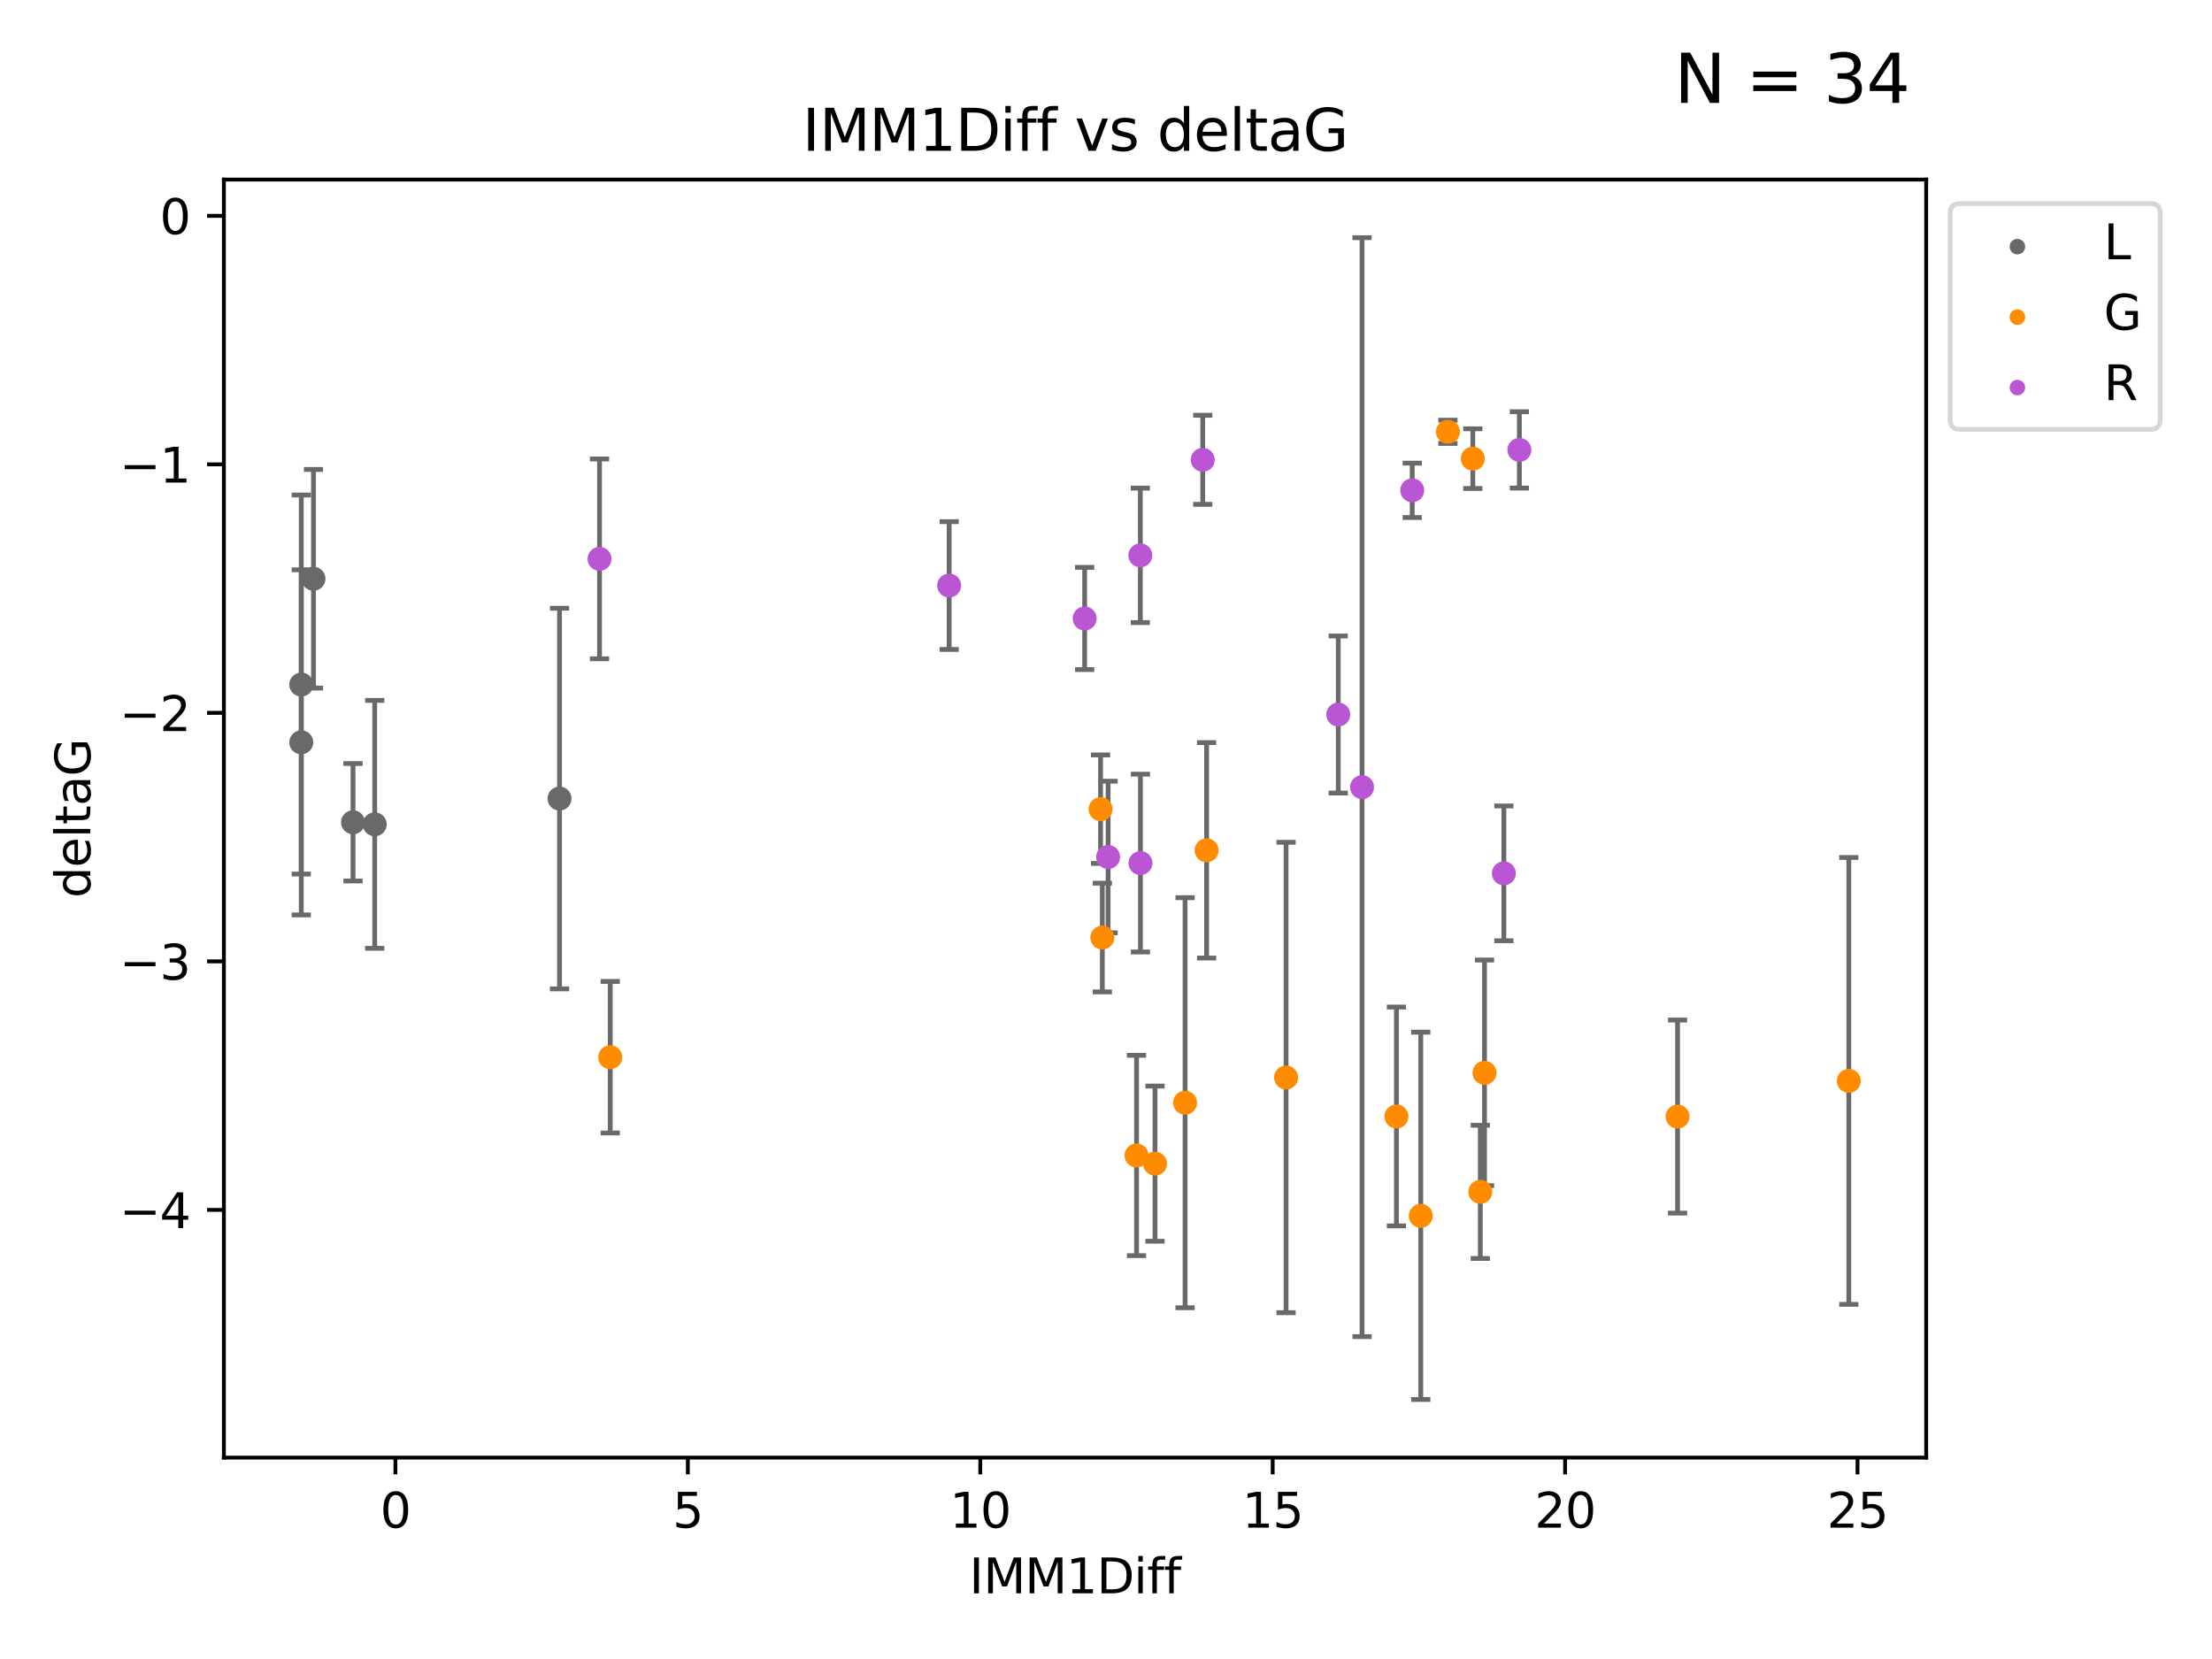 <?xml version="1.0" encoding="utf-8" standalone="no"?>
<!DOCTYPE svg PUBLIC "-//W3C//DTD SVG 1.1//EN"
  "http://www.w3.org/Graphics/SVG/1.1/DTD/svg11.dtd">
<svg xmlns:xlink="http://www.w3.org/1999/xlink" width="460.8pt" height="345.6pt" viewBox="0 0 460.8 345.6" xmlns="http://www.w3.org/2000/svg" version="1.1">
 <defs>
  <style type="text/css">*{stroke-linejoin: round; stroke-linecap: butt}</style>
 </defs>
 <g id="figure_1">
  <g id="patch_1">
   <path d="M 0 345.6 
L 460.8 345.6 
L 460.8 0 
L 0 0 
z
" style="fill: #ffffff"/>
  </g>
  <g id="axes_1">
   <g id="patch_2">
    <path d="M 46.64 303.64 
L 401.26 303.64 
L 401.26 37.411 
L 46.64 37.411 
z
" style="fill: #ffffff"/>
   </g>
   <g id="PathCollection_1">
    <defs>
     <path id="m3d40f45c35" d="M 0 1.118 
C 0.297 1.118 0.581 1 0.791 0.791 
C 1 0.581 1.118 0.297 1.118 0 
C 1.118 -0.297 1 -0.581 0.791 -0.791 
C 0.581 -1 0.297 -1.118 0 -1.118 
C -0.297 -1.118 -0.581 -1 -0.791 -0.791 
C -1 -0.581 -1.118 -0.297 -1.118 0 
C -1.118 0.297 -1 0.581 -0.791 0.791 
C -0.581 1 -0.297 1.118 0 1.118 
z
" style="stroke: #696969"/>
    </defs>
    <g clip-path="url(#pcd23523cd2)">
     <use xlink:href="#m3d40f45c35" x="73.541" y="171.295" style="fill: #696969; stroke: #696969"/>
     <use xlink:href="#m3d40f45c35" x="116.56" y="166.355" style="fill: #696969; stroke: #696969"/>
     <use xlink:href="#m3d40f45c35" x="62.759" y="154.643" style="fill: #696969; stroke: #696969"/>
     <use xlink:href="#m3d40f45c35" x="65.305" y="120.568" style="fill: #696969; stroke: #696969"/>
     <use xlink:href="#m3d40f45c35" x="78.061" y="171.721" style="fill: #696969; stroke: #696969"/>
     <use xlink:href="#m3d40f45c35" x="62.759" y="142.601" style="fill: #696969; stroke: #696969"/>
    </g>
   </g>
   <g id="PathCollection_2">
    <defs>
     <path id="m6d70210021" d="M 0 1.118 
C 0.297 1.118 0.581 1 0.791 0.791 
C 1 0.581 1.118 0.297 1.118 0 
C 1.118 -0.297 1 -0.581 0.791 -0.791 
C 0.581 -1 0.297 -1.118 0 -1.118 
C -0.297 -1.118 -0.581 -1 -0.791 -0.791 
C -1 -0.581 -1.118 -0.297 -1.118 0 
C -1.118 0.297 -1 0.581 -0.791 0.791 
C -0.581 1 -0.297 1.118 0 1.118 
z
" style="stroke: #ff8c00"/>
    </defs>
    <g clip-path="url(#pcd23523cd2)">
     <use xlink:href="#m6d70210021" x="240.611" y="242.408" style="fill: #ff8c00; stroke: #ff8c00"/>
     <use xlink:href="#m6d70210021" x="295.971" y="253.277" style="fill: #ff8c00; stroke: #ff8c00"/>
     <use xlink:href="#m6d70210021" x="246.873" y="229.715" style="fill: #ff8c00; stroke: #ff8c00"/>
     <use xlink:href="#m6d70210021" x="290.903" y="232.582" style="fill: #ff8c00; stroke: #ff8c00"/>
     <use xlink:href="#m6d70210021" x="308.374" y="248.286" style="fill: #ff8c00; stroke: #ff8c00"/>
     <use xlink:href="#m6d70210021" x="229.634" y="195.305" style="fill: #ff8c00; stroke: #ff8c00"/>
     <use xlink:href="#m6d70210021" x="349.468" y="232.601" style="fill: #ff8c00; stroke: #ff8c00"/>
     <use xlink:href="#m6d70210021" x="251.356" y="177.138" style="fill: #ff8c00; stroke: #ff8c00"/>
     <use xlink:href="#m6d70210021" x="229.268" y="168.563" style="fill: #ff8c00; stroke: #ff8c00"/>
     <use xlink:href="#m6d70210021" x="385.141" y="225.172" style="fill: #ff8c00; stroke: #ff8c00"/>
     <use xlink:href="#m6d70210021" x="267.913" y="224.464" style="fill: #ff8c00; stroke: #ff8c00"/>
     <use xlink:href="#m6d70210021" x="309.251" y="223.491" style="fill: #ff8c00; stroke: #ff8c00"/>
     <use xlink:href="#m6d70210021" x="236.761" y="240.702" style="fill: #ff8c00; stroke: #ff8c00"/>
     <use xlink:href="#m6d70210021" x="301.625" y="89.954" style="fill: #ff8c00; stroke: #ff8c00"/>
     <use xlink:href="#m6d70210021" x="127.123" y="220.235" style="fill: #ff8c00; stroke: #ff8c00"/>
     <use xlink:href="#m6d70210021" x="306.815" y="95.543" style="fill: #ff8c00; stroke: #ff8c00"/>
    </g>
   </g>
   <g id="PathCollection_3">
    <defs>
     <path id="m3ca38da399" d="M 0 1.118 
C 0.297 1.118 0.581 1 0.791 0.791 
C 1 0.581 1.118 0.297 1.118 0 
C 1.118 -0.297 1 -0.581 0.791 -0.791 
C 0.581 -1 0.297 -1.118 0 -1.118 
C -0.297 -1.118 -0.581 -1 -0.791 -0.791 
C -1 -0.581 -1.118 -0.297 -1.118 0 
C -1.118 0.297 -1 0.581 -0.791 0.791 
C -0.581 1 -0.297 1.118 0 1.118 
z
" style="stroke: #ba55d3"/>
    </defs>
    <g clip-path="url(#pcd23523cd2)">
     <use xlink:href="#m3ca38da399" x="237.577" y="179.791" style="fill: #ba55d3; stroke: #ba55d3"/>
     <use xlink:href="#m3ca38da399" x="283.739" y="163.978" style="fill: #ba55d3; stroke: #ba55d3"/>
     <use xlink:href="#m3ca38da399" x="225.954" y="128.839" style="fill: #ba55d3; stroke: #ba55d3"/>
     <use xlink:href="#m3ca38da399" x="124.894" y="116.425" style="fill: #ba55d3; stroke: #ba55d3"/>
     <use xlink:href="#m3ca38da399" x="197.725" y="121.982" style="fill: #ba55d3; stroke: #ba55d3"/>
     <use xlink:href="#m3ca38da399" x="237.553" y="115.69" style="fill: #ba55d3; stroke: #ba55d3"/>
     <use xlink:href="#m3ca38da399" x="230.84" y="178.529" style="fill: #ba55d3; stroke: #ba55d3"/>
     <use xlink:href="#m3ca38da399" x="294.193" y="102.146" style="fill: #ba55d3; stroke: #ba55d3"/>
     <use xlink:href="#m3ca38da399" x="250.552" y="95.785" style="fill: #ba55d3; stroke: #ba55d3"/>
     <use xlink:href="#m3ca38da399" x="278.781" y="148.851" style="fill: #ba55d3; stroke: #ba55d3"/>
     <use xlink:href="#m3ca38da399" x="313.284" y="181.934" style="fill: #ba55d3; stroke: #ba55d3"/>
     <use xlink:href="#m3ca38da399" x="316.512" y="93.721" style="fill: #ba55d3; stroke: #ba55d3"/>
    </g>
   </g>
   <g id="matplotlib.axis_1">
    <g id="xtick_1">
     <g id="line2d_1">
      <defs>
       <path id="m3a5fd231b8" d="M 0 0 
L 0 3.5 
" style="stroke: #000000; stroke-width: 0.8"/>
      </defs>
      <g>
       <use xlink:href="#m3a5fd231b8" x="82.374" y="303.64" style="stroke: #000000; stroke-width: 0.8"/>
      </g>
     </g>
     <g id="text_1">
      <!-- 0 -->
      <g transform="translate(79.193 318.238)scale(0.1 -0.1)">
       <defs>
        <path id="DejaVuSans-30" d="M 2034 4250 
Q 1547 4250 1301 3770 
Q 1056 3291 1056 2328 
Q 1056 1369 1301 889 
Q 1547 409 2034 409 
Q 2525 409 2770 889 
Q 3016 1369 3016 2328 
Q 3016 3291 2770 3770 
Q 2525 4250 2034 4250 
z
M 2034 4750 
Q 2819 4750 3233 4129 
Q 3647 3509 3647 2328 
Q 3647 1150 3233 529 
Q 2819 -91 2034 -91 
Q 1250 -91 836 529 
Q 422 1150 422 2328 
Q 422 3509 836 4129 
Q 1250 4750 2034 4750 
z
" transform="scale(0.016)"/>
       </defs>
       <use xlink:href="#DejaVuSans-30"/>
      </g>
     </g>
    </g>
    <g id="xtick_2">
     <g id="line2d_2">
      <g>
       <use xlink:href="#m3a5fd231b8" x="143.291" y="303.64" style="stroke: #000000; stroke-width: 0.8"/>
      </g>
     </g>
     <g id="text_2">
      <!-- 5 -->
      <g transform="translate(140.109 318.238)scale(0.1 -0.1)">
       <defs>
        <path id="DejaVuSans-35" d="M 691 4666 
L 3169 4666 
L 3169 4134 
L 1269 4134 
L 1269 2991 
Q 1406 3038 1543 3061 
Q 1681 3084 1819 3084 
Q 2600 3084 3056 2656 
Q 3513 2228 3513 1497 
Q 3513 744 3044 326 
Q 2575 -91 1722 -91 
Q 1428 -91 1123 -41 
Q 819 9 494 109 
L 494 744 
Q 775 591 1075 516 
Q 1375 441 1709 441 
Q 2250 441 2565 725 
Q 2881 1009 2881 1497 
Q 2881 1984 2565 2268 
Q 2250 2553 1709 2553 
Q 1456 2553 1204 2497 
Q 953 2441 691 2322 
L 691 4666 
z
" transform="scale(0.016)"/>
       </defs>
       <use xlink:href="#DejaVuSans-35"/>
      </g>
     </g>
    </g>
    <g id="xtick_3">
     <g id="line2d_3">
      <g>
       <use xlink:href="#m3a5fd231b8" x="204.207" y="303.64" style="stroke: #000000; stroke-width: 0.8"/>
      </g>
     </g>
     <g id="text_3">
      <!-- 10 -->
      <g transform="translate(197.844 318.238)scale(0.1 -0.1)">
       <defs>
        <path id="DejaVuSans-31" d="M 794 531 
L 1825 531 
L 1825 4091 
L 703 3866 
L 703 4441 
L 1819 4666 
L 2450 4666 
L 2450 531 
L 3481 531 
L 3481 0 
L 794 0 
L 794 531 
z
" transform="scale(0.016)"/>
       </defs>
       <use xlink:href="#DejaVuSans-31"/>
       <use xlink:href="#DejaVuSans-30" x="63.623"/>
      </g>
     </g>
    </g>
    <g id="xtick_4">
     <g id="line2d_4">
      <g>
       <use xlink:href="#m3a5fd231b8" x="265.123" y="303.64" style="stroke: #000000; stroke-width: 0.8"/>
      </g>
     </g>
     <g id="text_4">
      <!-- 15 -->
      <g transform="translate(258.761 318.238)scale(0.1 -0.1)">
       <use xlink:href="#DejaVuSans-31"/>
       <use xlink:href="#DejaVuSans-35" x="63.623"/>
      </g>
     </g>
    </g>
    <g id="xtick_5">
     <g id="line2d_5">
      <g>
       <use xlink:href="#m3a5fd231b8" x="326.04" y="303.64" style="stroke: #000000; stroke-width: 0.8"/>
      </g>
     </g>
     <g id="text_5">
      <!-- 20 -->
      <g transform="translate(319.677 318.238)scale(0.1 -0.1)">
       <defs>
        <path id="DejaVuSans-32" d="M 1228 531 
L 3431 531 
L 3431 0 
L 469 0 
L 469 531 
Q 828 903 1448 1529 
Q 2069 2156 2228 2338 
Q 2531 2678 2651 2914 
Q 2772 3150 2772 3378 
Q 2772 3750 2511 3984 
Q 2250 4219 1831 4219 
Q 1534 4219 1204 4116 
Q 875 4013 500 3803 
L 500 4441 
Q 881 4594 1212 4672 
Q 1544 4750 1819 4750 
Q 2544 4750 2975 4387 
Q 3406 4025 3406 3419 
Q 3406 3131 3298 2873 
Q 3191 2616 2906 2266 
Q 2828 2175 2409 1742 
Q 1991 1309 1228 531 
z
" transform="scale(0.016)"/>
       </defs>
       <use xlink:href="#DejaVuSans-32"/>
       <use xlink:href="#DejaVuSans-30" x="63.623"/>
      </g>
     </g>
    </g>
    <g id="xtick_6">
     <g id="line2d_6">
      <g>
       <use xlink:href="#m3a5fd231b8" x="386.956" y="303.64" style="stroke: #000000; stroke-width: 0.8"/>
      </g>
     </g>
     <g id="text_6">
      <!-- 25 -->
      <g transform="translate(380.594 318.238)scale(0.1 -0.1)">
       <use xlink:href="#DejaVuSans-32"/>
       <use xlink:href="#DejaVuSans-35" x="63.623"/>
      </g>
     </g>
    </g>
    <g id="text_7">
     <!-- IMM1Diff -->
     <g transform="translate(201.906 331.917)scale(0.1 -0.1)">
      <defs>
       <path id="DejaVuSans-49" d="M 628 4666 
L 1259 4666 
L 1259 0 
L 628 0 
L 628 4666 
z
" transform="scale(0.016)"/>
       <path id="DejaVuSans-4d" d="M 628 4666 
L 1569 4666 
L 2759 1491 
L 3956 4666 
L 4897 4666 
L 4897 0 
L 4281 0 
L 4281 4097 
L 3078 897 
L 2444 897 
L 1241 4097 
L 1241 0 
L 628 0 
L 628 4666 
z
" transform="scale(0.016)"/>
       <path id="DejaVuSans-44" d="M 1259 4147 
L 1259 519 
L 2022 519 
Q 2988 519 3436 956 
Q 3884 1394 3884 2338 
Q 3884 3275 3436 3711 
Q 2988 4147 2022 4147 
L 1259 4147 
z
M 628 4666 
L 1925 4666 
Q 3281 4666 3915 4102 
Q 4550 3538 4550 2338 
Q 4550 1131 3912 565 
Q 3275 0 1925 0 
L 628 0 
L 628 4666 
z
" transform="scale(0.016)"/>
       <path id="DejaVuSans-69" d="M 603 3500 
L 1178 3500 
L 1178 0 
L 603 0 
L 603 3500 
z
M 603 4863 
L 1178 4863 
L 1178 4134 
L 603 4134 
L 603 4863 
z
" transform="scale(0.016)"/>
       <path id="DejaVuSans-66" d="M 2375 4863 
L 2375 4384 
L 1825 4384 
Q 1516 4384 1395 4259 
Q 1275 4134 1275 3809 
L 1275 3500 
L 2222 3500 
L 2222 3053 
L 1275 3053 
L 1275 0 
L 697 0 
L 697 3053 
L 147 3053 
L 147 3500 
L 697 3500 
L 697 3744 
Q 697 4328 969 4595 
Q 1241 4863 1831 4863 
L 2375 4863 
z
" transform="scale(0.016)"/>
      </defs>
      <use xlink:href="#DejaVuSans-49"/>
      <use xlink:href="#DejaVuSans-4d" x="29.492"/>
      <use xlink:href="#DejaVuSans-4d" x="115.771"/>
      <use xlink:href="#DejaVuSans-31" x="202.051"/>
      <use xlink:href="#DejaVuSans-44" x="265.674"/>
      <use xlink:href="#DejaVuSans-69" x="342.676"/>
      <use xlink:href="#DejaVuSans-66" x="370.459"/>
      <use xlink:href="#DejaVuSans-66" x="405.664"/>
     </g>
    </g>
   </g>
   <g id="matplotlib.axis_2">
    <g id="ytick_1">
     <g id="line2d_7">
      <defs>
       <path id="me3931858b1" d="M 0 0 
L -3.5 0 
" style="stroke: #000000; stroke-width: 0.8"/>
      </defs>
      <g>
       <use xlink:href="#me3931858b1" x="46.64" y="252.039" style="stroke: #000000; stroke-width: 0.8"/>
      </g>
     </g>
     <g id="text_8">
      <!-- −4 -->
      <g transform="translate(24.898 255.839)scale(0.1 -0.1)">
       <defs>
        <path id="DejaVuSans-2212" d="M 678 2272 
L 4684 2272 
L 4684 1741 
L 678 1741 
L 678 2272 
z
" transform="scale(0.016)"/>
        <path id="DejaVuSans-34" d="M 2419 4116 
L 825 1625 
L 2419 1625 
L 2419 4116 
z
M 2253 4666 
L 3047 4666 
L 3047 1625 
L 3713 1625 
L 3713 1100 
L 3047 1100 
L 3047 0 
L 2419 0 
L 2419 1100 
L 313 1100 
L 313 1709 
L 2253 4666 
z
" transform="scale(0.016)"/>
       </defs>
       <use xlink:href="#DejaVuSans-2212"/>
       <use xlink:href="#DejaVuSans-34" x="83.789"/>
      </g>
     </g>
    </g>
    <g id="ytick_2">
     <g id="line2d_8">
      <g>
       <use xlink:href="#me3931858b1" x="46.64" y="200.27" style="stroke: #000000; stroke-width: 0.8"/>
      </g>
     </g>
     <g id="text_9">
      <!-- −3 -->
      <g transform="translate(24.898 204.069)scale(0.1 -0.1)">
       <defs>
        <path id="DejaVuSans-33" d="M 2597 2516 
Q 3050 2419 3304 2112 
Q 3559 1806 3559 1356 
Q 3559 666 3084 287 
Q 2609 -91 1734 -91 
Q 1441 -91 1130 -33 
Q 819 25 488 141 
L 488 750 
Q 750 597 1062 519 
Q 1375 441 1716 441 
Q 2309 441 2620 675 
Q 2931 909 2931 1356 
Q 2931 1769 2642 2001 
Q 2353 2234 1838 2234 
L 1294 2234 
L 1294 2753 
L 1863 2753 
Q 2328 2753 2575 2939 
Q 2822 3125 2822 3475 
Q 2822 3834 2567 4026 
Q 2313 4219 1838 4219 
Q 1578 4219 1281 4162 
Q 984 4106 628 3988 
L 628 4550 
Q 988 4650 1302 4700 
Q 1616 4750 1894 4750 
Q 2613 4750 3031 4423 
Q 3450 4097 3450 3541 
Q 3450 3153 3228 2886 
Q 3006 2619 2597 2516 
z
" transform="scale(0.016)"/>
       </defs>
       <use xlink:href="#DejaVuSans-2212"/>
       <use xlink:href="#DejaVuSans-33" x="83.789"/>
      </g>
     </g>
    </g>
    <g id="ytick_3">
     <g id="line2d_9">
      <g>
       <use xlink:href="#me3931858b1" x="46.64" y="148.501" style="stroke: #000000; stroke-width: 0.8"/>
      </g>
     </g>
     <g id="text_10">
      <!-- −2 -->
      <g transform="translate(24.898 152.3)scale(0.1 -0.1)">
       <use xlink:href="#DejaVuSans-2212"/>
       <use xlink:href="#DejaVuSans-32" x="83.789"/>
      </g>
     </g>
    </g>
    <g id="ytick_4">
     <g id="line2d_10">
      <g>
       <use xlink:href="#me3931858b1" x="46.64" y="96.732" style="stroke: #000000; stroke-width: 0.8"/>
      </g>
     </g>
     <g id="text_11">
      <!-- −1 -->
      <g transform="translate(24.898 100.531)scale(0.1 -0.1)">
       <use xlink:href="#DejaVuSans-2212"/>
       <use xlink:href="#DejaVuSans-31" x="83.789"/>
      </g>
     </g>
    </g>
    <g id="ytick_5">
     <g id="line2d_11">
      <g>
       <use xlink:href="#me3931858b1" x="46.64" y="44.962" style="stroke: #000000; stroke-width: 0.8"/>
      </g>
     </g>
     <g id="text_12">
      <!-- 0 -->
      <g transform="translate(33.278 48.762)scale(0.1 -0.1)">
       <use xlink:href="#DejaVuSans-30"/>
      </g>
     </g>
    </g>
    <g id="text_13">
     <!-- deltaG -->
     <g transform="translate(18.818 187.064)rotate(-90)scale(0.1 -0.1)">
      <defs>
       <path id="DejaVuSans-64" d="M 2906 2969 
L 2906 4863 
L 3481 4863 
L 3481 0 
L 2906 0 
L 2906 525 
Q 2725 213 2448 61 
Q 2172 -91 1784 -91 
Q 1150 -91 751 415 
Q 353 922 353 1747 
Q 353 2572 751 3078 
Q 1150 3584 1784 3584 
Q 2172 3584 2448 3432 
Q 2725 3281 2906 2969 
z
M 947 1747 
Q 947 1113 1208 752 
Q 1469 391 1925 391 
Q 2381 391 2643 752 
Q 2906 1113 2906 1747 
Q 2906 2381 2643 2742 
Q 2381 3103 1925 3103 
Q 1469 3103 1208 2742 
Q 947 2381 947 1747 
z
" transform="scale(0.016)"/>
       <path id="DejaVuSans-65" d="M 3597 1894 
L 3597 1613 
L 953 1613 
Q 991 1019 1311 708 
Q 1631 397 2203 397 
Q 2534 397 2845 478 
Q 3156 559 3463 722 
L 3463 178 
Q 3153 47 2828 -22 
Q 2503 -91 2169 -91 
Q 1331 -91 842 396 
Q 353 884 353 1716 
Q 353 2575 817 3079 
Q 1281 3584 2069 3584 
Q 2775 3584 3186 3129 
Q 3597 2675 3597 1894 
z
M 3022 2063 
Q 3016 2534 2758 2815 
Q 2500 3097 2075 3097 
Q 1594 3097 1305 2825 
Q 1016 2553 972 2059 
L 3022 2063 
z
" transform="scale(0.016)"/>
       <path id="DejaVuSans-6c" d="M 603 4863 
L 1178 4863 
L 1178 0 
L 603 0 
L 603 4863 
z
" transform="scale(0.016)"/>
       <path id="DejaVuSans-74" d="M 1172 4494 
L 1172 3500 
L 2356 3500 
L 2356 3053 
L 1172 3053 
L 1172 1153 
Q 1172 725 1289 603 
Q 1406 481 1766 481 
L 2356 481 
L 2356 0 
L 1766 0 
Q 1100 0 847 248 
Q 594 497 594 1153 
L 594 3053 
L 172 3053 
L 172 3500 
L 594 3500 
L 594 4494 
L 1172 4494 
z
" transform="scale(0.016)"/>
       <path id="DejaVuSans-61" d="M 2194 1759 
Q 1497 1759 1228 1600 
Q 959 1441 959 1056 
Q 959 750 1161 570 
Q 1363 391 1709 391 
Q 2188 391 2477 730 
Q 2766 1069 2766 1631 
L 2766 1759 
L 2194 1759 
z
M 3341 1997 
L 3341 0 
L 2766 0 
L 2766 531 
Q 2569 213 2275 61 
Q 1981 -91 1556 -91 
Q 1019 -91 701 211 
Q 384 513 384 1019 
Q 384 1609 779 1909 
Q 1175 2209 1959 2209 
L 2766 2209 
L 2766 2266 
Q 2766 2663 2505 2880 
Q 2244 3097 1772 3097 
Q 1472 3097 1187 3025 
Q 903 2953 641 2809 
L 641 3341 
Q 956 3463 1253 3523 
Q 1550 3584 1831 3584 
Q 2591 3584 2966 3190 
Q 3341 2797 3341 1997 
z
" transform="scale(0.016)"/>
       <path id="DejaVuSans-47" d="M 3809 666 
L 3809 1919 
L 2778 1919 
L 2778 2438 
L 4434 2438 
L 4434 434 
Q 4069 175 3628 42 
Q 3188 -91 2688 -91 
Q 1594 -91 976 548 
Q 359 1188 359 2328 
Q 359 3472 976 4111 
Q 1594 4750 2688 4750 
Q 3144 4750 3555 4637 
Q 3966 4525 4313 4306 
L 4313 3634 
Q 3963 3931 3569 4081 
Q 3175 4231 2741 4231 
Q 1884 4231 1454 3753 
Q 1025 3275 1025 2328 
Q 1025 1384 1454 906 
Q 1884 428 2741 428 
Q 3075 428 3337 486 
Q 3600 544 3809 666 
z
" transform="scale(0.016)"/>
      </defs>
      <use xlink:href="#DejaVuSans-64"/>
      <use xlink:href="#DejaVuSans-65" x="63.477"/>
      <use xlink:href="#DejaVuSans-6c" x="125"/>
      <use xlink:href="#DejaVuSans-74" x="152.783"/>
      <use xlink:href="#DejaVuSans-61" x="191.992"/>
      <use xlink:href="#DejaVuSans-47" x="253.271"/>
     </g>
    </g>
   </g>
   <g id="LineCollection_1">
    <path d="M 73.541 183.524 
L 73.541 159.065 
" clip-path="url(#pcd23523cd2)" style="fill: none; stroke: #696969"/>
    <path d="M 116.56 206.006 
L 116.56 126.704 
" clip-path="url(#pcd23523cd2)" style="fill: none; stroke: #696969"/>
    <path d="M 62.759 190.591 
L 62.759 118.695 
" clip-path="url(#pcd23523cd2)" style="fill: none; stroke: #696969"/>
    <path d="M 65.305 143.338 
L 65.305 97.797 
" clip-path="url(#pcd23523cd2)" style="fill: none; stroke: #696969"/>
    <path d="M 78.061 197.544 
L 78.061 145.898 
" clip-path="url(#pcd23523cd2)" style="fill: none; stroke: #696969"/>
    <path d="M 62.759 182.081 
L 62.759 103.122 
" clip-path="url(#pcd23523cd2)" style="fill: none; stroke: #696969"/>
   </g>
   <g id="line2d_12">
    <defs>
     <path id="m6f168c2168" d="M 2 0 
L -2 -0 
" style="stroke: #696969"/>
    </defs>
    <g clip-path="url(#pcd23523cd2)">
     <use xlink:href="#m6f168c2168" x="73.541" y="183.524" style="fill: #696969; stroke: #696969"/>
     <use xlink:href="#m6f168c2168" x="116.56" y="206.006" style="fill: #696969; stroke: #696969"/>
     <use xlink:href="#m6f168c2168" x="62.759" y="190.591" style="fill: #696969; stroke: #696969"/>
     <use xlink:href="#m6f168c2168" x="65.305" y="143.338" style="fill: #696969; stroke: #696969"/>
     <use xlink:href="#m6f168c2168" x="78.061" y="197.544" style="fill: #696969; stroke: #696969"/>
     <use xlink:href="#m6f168c2168" x="62.759" y="182.081" style="fill: #696969; stroke: #696969"/>
    </g>
   </g>
   <g id="line2d_13">
    <g clip-path="url(#pcd23523cd2)">
     <use xlink:href="#m6f168c2168" x="73.541" y="159.065" style="fill: #696969; stroke: #696969"/>
     <use xlink:href="#m6f168c2168" x="116.56" y="126.704" style="fill: #696969; stroke: #696969"/>
     <use xlink:href="#m6f168c2168" x="62.759" y="118.695" style="fill: #696969; stroke: #696969"/>
     <use xlink:href="#m6f168c2168" x="65.305" y="97.797" style="fill: #696969; stroke: #696969"/>
     <use xlink:href="#m6f168c2168" x="78.061" y="145.898" style="fill: #696969; stroke: #696969"/>
     <use xlink:href="#m6f168c2168" x="62.759" y="103.122" style="fill: #696969; stroke: #696969"/>
    </g>
   </g>
   <g id="LineCollection_2">
    <path d="M 240.611 258.571 
L 240.611 226.245 
" clip-path="url(#pcd23523cd2)" style="fill: none; stroke: #696969"/>
    <path d="M 295.971 291.539 
L 295.971 215.016 
" clip-path="url(#pcd23523cd2)" style="fill: none; stroke: #696969"/>
    <path d="M 246.873 272.433 
L 246.873 186.997 
" clip-path="url(#pcd23523cd2)" style="fill: none; stroke: #696969"/>
    <path d="M 290.903 255.374 
L 290.903 209.79 
" clip-path="url(#pcd23523cd2)" style="fill: none; stroke: #696969"/>
    <path d="M 308.374 262.16 
L 308.374 234.411 
" clip-path="url(#pcd23523cd2)" style="fill: none; stroke: #696969"/>
    <path d="M 229.634 206.628 
L 229.634 183.982 
" clip-path="url(#pcd23523cd2)" style="fill: none; stroke: #696969"/>
    <path d="M 349.468 252.705 
L 349.468 212.497 
" clip-path="url(#pcd23523cd2)" style="fill: none; stroke: #696969"/>
    <path d="M 251.356 199.574 
L 251.356 154.702 
" clip-path="url(#pcd23523cd2)" style="fill: none; stroke: #696969"/>
    <path d="M 229.268 179.865 
L 229.268 157.261 
" clip-path="url(#pcd23523cd2)" style="fill: none; stroke: #696969"/>
    <path d="M 385.141 271.717 
L 385.141 178.627 
" clip-path="url(#pcd23523cd2)" style="fill: none; stroke: #696969"/>
    <path d="M 267.913 273.459 
L 267.913 175.47 
" clip-path="url(#pcd23523cd2)" style="fill: none; stroke: #696969"/>
    <path d="M 309.251 246.995 
L 309.251 199.988 
" clip-path="url(#pcd23523cd2)" style="fill: none; stroke: #696969"/>
    <path d="M 236.761 261.565 
L 236.761 219.838 
" clip-path="url(#pcd23523cd2)" style="fill: none; stroke: #696969"/>
    <path d="M 301.625 92.372 
L 301.625 87.537 
" clip-path="url(#pcd23523cd2)" style="fill: none; stroke: #696969"/>
    <path d="M 127.123 236.023 
L 127.123 204.447 
" clip-path="url(#pcd23523cd2)" style="fill: none; stroke: #696969"/>
    <path d="M 306.815 101.758 
L 306.815 89.327 
" clip-path="url(#pcd23523cd2)" style="fill: none; stroke: #696969"/>
   </g>
   <g id="line2d_14">
    <g clip-path="url(#pcd23523cd2)">
     <use xlink:href="#m6f168c2168" x="240.611" y="258.571" style="fill: #696969; stroke: #696969"/>
     <use xlink:href="#m6f168c2168" x="295.971" y="291.539" style="fill: #696969; stroke: #696969"/>
     <use xlink:href="#m6f168c2168" x="246.873" y="272.433" style="fill: #696969; stroke: #696969"/>
     <use xlink:href="#m6f168c2168" x="290.903" y="255.374" style="fill: #696969; stroke: #696969"/>
     <use xlink:href="#m6f168c2168" x="308.374" y="262.16" style="fill: #696969; stroke: #696969"/>
     <use xlink:href="#m6f168c2168" x="229.634" y="206.628" style="fill: #696969; stroke: #696969"/>
     <use xlink:href="#m6f168c2168" x="349.468" y="252.705" style="fill: #696969; stroke: #696969"/>
     <use xlink:href="#m6f168c2168" x="251.356" y="199.574" style="fill: #696969; stroke: #696969"/>
     <use xlink:href="#m6f168c2168" x="229.268" y="179.865" style="fill: #696969; stroke: #696969"/>
     <use xlink:href="#m6f168c2168" x="385.141" y="271.717" style="fill: #696969; stroke: #696969"/>
     <use xlink:href="#m6f168c2168" x="267.913" y="273.459" style="fill: #696969; stroke: #696969"/>
     <use xlink:href="#m6f168c2168" x="309.251" y="246.995" style="fill: #696969; stroke: #696969"/>
     <use xlink:href="#m6f168c2168" x="236.761" y="261.565" style="fill: #696969; stroke: #696969"/>
     <use xlink:href="#m6f168c2168" x="301.625" y="92.372" style="fill: #696969; stroke: #696969"/>
     <use xlink:href="#m6f168c2168" x="127.123" y="236.023" style="fill: #696969; stroke: #696969"/>
     <use xlink:href="#m6f168c2168" x="306.815" y="101.758" style="fill: #696969; stroke: #696969"/>
    </g>
   </g>
   <g id="line2d_15">
    <g clip-path="url(#pcd23523cd2)">
     <use xlink:href="#m6f168c2168" x="240.611" y="226.245" style="fill: #696969; stroke: #696969"/>
     <use xlink:href="#m6f168c2168" x="295.971" y="215.016" style="fill: #696969; stroke: #696969"/>
     <use xlink:href="#m6f168c2168" x="246.873" y="186.997" style="fill: #696969; stroke: #696969"/>
     <use xlink:href="#m6f168c2168" x="290.903" y="209.79" style="fill: #696969; stroke: #696969"/>
     <use xlink:href="#m6f168c2168" x="308.374" y="234.411" style="fill: #696969; stroke: #696969"/>
     <use xlink:href="#m6f168c2168" x="229.634" y="183.982" style="fill: #696969; stroke: #696969"/>
     <use xlink:href="#m6f168c2168" x="349.468" y="212.497" style="fill: #696969; stroke: #696969"/>
     <use xlink:href="#m6f168c2168" x="251.356" y="154.702" style="fill: #696969; stroke: #696969"/>
     <use xlink:href="#m6f168c2168" x="229.268" y="157.261" style="fill: #696969; stroke: #696969"/>
     <use xlink:href="#m6f168c2168" x="385.141" y="178.627" style="fill: #696969; stroke: #696969"/>
     <use xlink:href="#m6f168c2168" x="267.913" y="175.47" style="fill: #696969; stroke: #696969"/>
     <use xlink:href="#m6f168c2168" x="309.251" y="199.988" style="fill: #696969; stroke: #696969"/>
     <use xlink:href="#m6f168c2168" x="236.761" y="219.838" style="fill: #696969; stroke: #696969"/>
     <use xlink:href="#m6f168c2168" x="301.625" y="87.537" style="fill: #696969; stroke: #696969"/>
     <use xlink:href="#m6f168c2168" x="127.123" y="204.447" style="fill: #696969; stroke: #696969"/>
     <use xlink:href="#m6f168c2168" x="306.815" y="89.327" style="fill: #696969; stroke: #696969"/>
    </g>
   </g>
   <g id="LineCollection_3">
    <path d="M 237.577 198.308 
L 237.577 161.273 
" clip-path="url(#pcd23523cd2)" style="fill: none; stroke: #696969"/>
    <path d="M 283.739 278.443 
L 283.739 49.513 
" clip-path="url(#pcd23523cd2)" style="fill: none; stroke: #696969"/>
    <path d="M 225.954 139.485 
L 225.954 118.194 
" clip-path="url(#pcd23523cd2)" style="fill: none; stroke: #696969"/>
    <path d="M 124.894 137.238 
L 124.894 95.611 
" clip-path="url(#pcd23523cd2)" style="fill: none; stroke: #696969"/>
    <path d="M 197.725 135.291 
L 197.725 108.672 
" clip-path="url(#pcd23523cd2)" style="fill: none; stroke: #696969"/>
    <path d="M 237.553 129.696 
L 237.553 101.685 
" clip-path="url(#pcd23523cd2)" style="fill: none; stroke: #696969"/>
    <path d="M 230.84 194.325 
L 230.84 162.734 
" clip-path="url(#pcd23523cd2)" style="fill: none; stroke: #696969"/>
    <path d="M 294.193 107.81 
L 294.193 96.482 
" clip-path="url(#pcd23523cd2)" style="fill: none; stroke: #696969"/>
    <path d="M 250.552 105.064 
L 250.552 86.506 
" clip-path="url(#pcd23523cd2)" style="fill: none; stroke: #696969"/>
    <path d="M 278.781 165.21 
L 278.781 132.491 
" clip-path="url(#pcd23523cd2)" style="fill: none; stroke: #696969"/>
    <path d="M 313.284 195.972 
L 313.284 167.896 
" clip-path="url(#pcd23523cd2)" style="fill: none; stroke: #696969"/>
    <path d="M 316.512 101.671 
L 316.512 85.771 
" clip-path="url(#pcd23523cd2)" style="fill: none; stroke: #696969"/>
   </g>
   <g id="line2d_16">
    <g clip-path="url(#pcd23523cd2)">
     <use xlink:href="#m6f168c2168" x="237.577" y="198.308" style="fill: #696969; stroke: #696969"/>
     <use xlink:href="#m6f168c2168" x="283.739" y="278.443" style="fill: #696969; stroke: #696969"/>
     <use xlink:href="#m6f168c2168" x="225.954" y="139.485" style="fill: #696969; stroke: #696969"/>
     <use xlink:href="#m6f168c2168" x="124.894" y="137.238" style="fill: #696969; stroke: #696969"/>
     <use xlink:href="#m6f168c2168" x="197.725" y="135.291" style="fill: #696969; stroke: #696969"/>
     <use xlink:href="#m6f168c2168" x="237.553" y="129.696" style="fill: #696969; stroke: #696969"/>
     <use xlink:href="#m6f168c2168" x="230.84" y="194.325" style="fill: #696969; stroke: #696969"/>
     <use xlink:href="#m6f168c2168" x="294.193" y="107.81" style="fill: #696969; stroke: #696969"/>
     <use xlink:href="#m6f168c2168" x="250.552" y="105.064" style="fill: #696969; stroke: #696969"/>
     <use xlink:href="#m6f168c2168" x="278.781" y="165.21" style="fill: #696969; stroke: #696969"/>
     <use xlink:href="#m6f168c2168" x="313.284" y="195.972" style="fill: #696969; stroke: #696969"/>
     <use xlink:href="#m6f168c2168" x="316.512" y="101.671" style="fill: #696969; stroke: #696969"/>
    </g>
   </g>
   <g id="line2d_17">
    <g clip-path="url(#pcd23523cd2)">
     <use xlink:href="#m6f168c2168" x="237.577" y="161.273" style="fill: #696969; stroke: #696969"/>
     <use xlink:href="#m6f168c2168" x="283.739" y="49.513" style="fill: #696969; stroke: #696969"/>
     <use xlink:href="#m6f168c2168" x="225.954" y="118.194" style="fill: #696969; stroke: #696969"/>
     <use xlink:href="#m6f168c2168" x="124.894" y="95.611" style="fill: #696969; stroke: #696969"/>
     <use xlink:href="#m6f168c2168" x="197.725" y="108.672" style="fill: #696969; stroke: #696969"/>
     <use xlink:href="#m6f168c2168" x="237.553" y="101.685" style="fill: #696969; stroke: #696969"/>
     <use xlink:href="#m6f168c2168" x="230.84" y="162.734" style="fill: #696969; stroke: #696969"/>
     <use xlink:href="#m6f168c2168" x="294.193" y="96.482" style="fill: #696969; stroke: #696969"/>
     <use xlink:href="#m6f168c2168" x="250.552" y="86.506" style="fill: #696969; stroke: #696969"/>
     <use xlink:href="#m6f168c2168" x="278.781" y="132.491" style="fill: #696969; stroke: #696969"/>
     <use xlink:href="#m6f168c2168" x="313.284" y="167.896" style="fill: #696969; stroke: #696969"/>
     <use xlink:href="#m6f168c2168" x="316.512" y="85.771" style="fill: #696969; stroke: #696969"/>
    </g>
   </g>
   <g id="line2d_18">
    <defs>
     <path id="mc443adee7a" d="M 0 2 
C 0.53 2 1.039 1.789 1.414 1.414 
C 1.789 1.039 2 0.53 2 0 
C 2 -0.53 1.789 -1.039 1.414 -1.414 
C 1.039 -1.789 0.53 -2 0 -2 
C -0.53 -2 -1.039 -1.789 -1.414 -1.414 
C -1.789 -1.039 -2 -0.53 -2 0 
C -2 0.53 -1.789 1.039 -1.414 1.414 
C -1.039 1.789 -0.53 2 0 2 
z
" style="stroke: #696969"/>
    </defs>
    <g clip-path="url(#pcd23523cd2)">
     <use xlink:href="#mc443adee7a" x="73.541" y="171.295" style="fill: #696969; stroke: #696969"/>
     <use xlink:href="#mc443adee7a" x="116.56" y="166.355" style="fill: #696969; stroke: #696969"/>
     <use xlink:href="#mc443adee7a" x="62.759" y="154.643" style="fill: #696969; stroke: #696969"/>
     <use xlink:href="#mc443adee7a" x="65.305" y="120.568" style="fill: #696969; stroke: #696969"/>
     <use xlink:href="#mc443adee7a" x="78.061" y="171.721" style="fill: #696969; stroke: #696969"/>
     <use xlink:href="#mc443adee7a" x="62.759" y="142.601" style="fill: #696969; stroke: #696969"/>
    </g>
   </g>
   <g id="line2d_19">
    <defs>
     <path id="m8e343abb73" d="M 0 2 
C 0.53 2 1.039 1.789 1.414 1.414 
C 1.789 1.039 2 0.53 2 0 
C 2 -0.53 1.789 -1.039 1.414 -1.414 
C 1.039 -1.789 0.53 -2 0 -2 
C -0.53 -2 -1.039 -1.789 -1.414 -1.414 
C -1.789 -1.039 -2 -0.53 -2 0 
C -2 0.53 -1.789 1.039 -1.414 1.414 
C -1.039 1.789 -0.53 2 0 2 
z
" style="stroke: #ff8c00"/>
    </defs>
    <g clip-path="url(#pcd23523cd2)">
     <use xlink:href="#m8e343abb73" x="240.611" y="242.408" style="fill: #ff8c00; stroke: #ff8c00"/>
     <use xlink:href="#m8e343abb73" x="295.971" y="253.277" style="fill: #ff8c00; stroke: #ff8c00"/>
     <use xlink:href="#m8e343abb73" x="246.873" y="229.715" style="fill: #ff8c00; stroke: #ff8c00"/>
     <use xlink:href="#m8e343abb73" x="290.903" y="232.582" style="fill: #ff8c00; stroke: #ff8c00"/>
     <use xlink:href="#m8e343abb73" x="308.374" y="248.286" style="fill: #ff8c00; stroke: #ff8c00"/>
     <use xlink:href="#m8e343abb73" x="229.634" y="195.305" style="fill: #ff8c00; stroke: #ff8c00"/>
     <use xlink:href="#m8e343abb73" x="349.468" y="232.601" style="fill: #ff8c00; stroke: #ff8c00"/>
     <use xlink:href="#m8e343abb73" x="251.356" y="177.138" style="fill: #ff8c00; stroke: #ff8c00"/>
     <use xlink:href="#m8e343abb73" x="229.268" y="168.563" style="fill: #ff8c00; stroke: #ff8c00"/>
     <use xlink:href="#m8e343abb73" x="385.141" y="225.172" style="fill: #ff8c00; stroke: #ff8c00"/>
     <use xlink:href="#m8e343abb73" x="267.913" y="224.464" style="fill: #ff8c00; stroke: #ff8c00"/>
     <use xlink:href="#m8e343abb73" x="309.251" y="223.491" style="fill: #ff8c00; stroke: #ff8c00"/>
     <use xlink:href="#m8e343abb73" x="236.761" y="240.702" style="fill: #ff8c00; stroke: #ff8c00"/>
     <use xlink:href="#m8e343abb73" x="301.625" y="89.954" style="fill: #ff8c00; stroke: #ff8c00"/>
     <use xlink:href="#m8e343abb73" x="127.123" y="220.235" style="fill: #ff8c00; stroke: #ff8c00"/>
     <use xlink:href="#m8e343abb73" x="306.815" y="95.543" style="fill: #ff8c00; stroke: #ff8c00"/>
    </g>
   </g>
   <g id="line2d_20">
    <defs>
     <path id="m458aff7f78" d="M 0 2 
C 0.53 2 1.039 1.789 1.414 1.414 
C 1.789 1.039 2 0.53 2 0 
C 2 -0.53 1.789 -1.039 1.414 -1.414 
C 1.039 -1.789 0.53 -2 0 -2 
C -0.53 -2 -1.039 -1.789 -1.414 -1.414 
C -1.789 -1.039 -2 -0.53 -2 0 
C -2 0.53 -1.789 1.039 -1.414 1.414 
C -1.039 1.789 -0.53 2 0 2 
z
" style="stroke: #ba55d3"/>
    </defs>
    <g clip-path="url(#pcd23523cd2)">
     <use xlink:href="#m458aff7f78" x="237.577" y="179.791" style="fill: #ba55d3; stroke: #ba55d3"/>
     <use xlink:href="#m458aff7f78" x="283.739" y="163.978" style="fill: #ba55d3; stroke: #ba55d3"/>
     <use xlink:href="#m458aff7f78" x="225.954" y="128.839" style="fill: #ba55d3; stroke: #ba55d3"/>
     <use xlink:href="#m458aff7f78" x="124.894" y="116.425" style="fill: #ba55d3; stroke: #ba55d3"/>
     <use xlink:href="#m458aff7f78" x="197.725" y="121.982" style="fill: #ba55d3; stroke: #ba55d3"/>
     <use xlink:href="#m458aff7f78" x="237.553" y="115.69" style="fill: #ba55d3; stroke: #ba55d3"/>
     <use xlink:href="#m458aff7f78" x="230.84" y="178.529" style="fill: #ba55d3; stroke: #ba55d3"/>
     <use xlink:href="#m458aff7f78" x="294.193" y="102.146" style="fill: #ba55d3; stroke: #ba55d3"/>
     <use xlink:href="#m458aff7f78" x="250.552" y="95.785" style="fill: #ba55d3; stroke: #ba55d3"/>
     <use xlink:href="#m458aff7f78" x="278.781" y="148.851" style="fill: #ba55d3; stroke: #ba55d3"/>
     <use xlink:href="#m458aff7f78" x="313.284" y="181.934" style="fill: #ba55d3; stroke: #ba55d3"/>
     <use xlink:href="#m458aff7f78" x="316.512" y="93.721" style="fill: #ba55d3; stroke: #ba55d3"/>
    </g>
   </g>
   <g id="patch_3">
    <path d="M 46.64 303.64 
L 46.64 37.411 
" style="fill: none; stroke: #000000; stroke-width: 0.8; stroke-linejoin: miter; stroke-linecap: square"/>
   </g>
   <g id="patch_4">
    <path d="M 401.26 303.64 
L 401.26 37.411 
" style="fill: none; stroke: #000000; stroke-width: 0.8; stroke-linejoin: miter; stroke-linecap: square"/>
   </g>
   <g id="patch_5">
    <path d="M 46.64 303.64 
L 401.26 303.64 
" style="fill: none; stroke: #000000; stroke-width: 0.8; stroke-linejoin: miter; stroke-linecap: square"/>
   </g>
   <g id="patch_6">
    <path d="M 46.64 37.411 
L 401.26 37.411 
" style="fill: none; stroke: #000000; stroke-width: 0.8; stroke-linejoin: miter; stroke-linecap: square"/>
   </g>
   <g id="text_14">
    <!-- N = 34 -->
    <g transform="translate(348.795 21.426)scale(0.14 -0.14)">
     <defs>
      <path id="DejaVuSans-4e" d="M 628 4666 
L 1478 4666 
L 3547 763 
L 3547 4666 
L 4159 4666 
L 4159 0 
L 3309 0 
L 1241 3903 
L 1241 0 
L 628 0 
L 628 4666 
z
" transform="scale(0.016)"/>
      <path id="DejaVuSans-20" transform="scale(0.016)"/>
      <path id="DejaVuSans-3d" d="M 678 2906 
L 4684 2906 
L 4684 2381 
L 678 2381 
L 678 2906 
z
M 678 1631 
L 4684 1631 
L 4684 1100 
L 678 1100 
L 678 1631 
z
" transform="scale(0.016)"/>
     </defs>
     <use xlink:href="#DejaVuSans-4e"/>
     <use xlink:href="#DejaVuSans-20" x="74.805"/>
     <use xlink:href="#DejaVuSans-3d" x="106.592"/>
     <use xlink:href="#DejaVuSans-20" x="190.381"/>
     <use xlink:href="#DejaVuSans-33" x="222.168"/>
     <use xlink:href="#DejaVuSans-34" x="285.791"/>
    </g>
   </g>
   <g id="text_15">
    <!-- IMM1Diff vs deltaG -->
    <g transform="translate(167.161 31.411)scale(0.12 -0.12)">
     <defs>
      <path id="DejaVuSans-76" d="M 191 3500 
L 800 3500 
L 1894 563 
L 2988 3500 
L 3597 3500 
L 2284 0 
L 1503 0 
L 191 3500 
z
" transform="scale(0.016)"/>
      <path id="DejaVuSans-73" d="M 2834 3397 
L 2834 2853 
Q 2591 2978 2328 3040 
Q 2066 3103 1784 3103 
Q 1356 3103 1142 2972 
Q 928 2841 928 2578 
Q 928 2378 1081 2264 
Q 1234 2150 1697 2047 
L 1894 2003 
Q 2506 1872 2764 1633 
Q 3022 1394 3022 966 
Q 3022 478 2636 193 
Q 2250 -91 1575 -91 
Q 1294 -91 989 -36 
Q 684 19 347 128 
L 347 722 
Q 666 556 975 473 
Q 1284 391 1588 391 
Q 1994 391 2212 530 
Q 2431 669 2431 922 
Q 2431 1156 2273 1281 
Q 2116 1406 1581 1522 
L 1381 1569 
Q 847 1681 609 1914 
Q 372 2147 372 2553 
Q 372 3047 722 3315 
Q 1072 3584 1716 3584 
Q 2034 3584 2315 3537 
Q 2597 3491 2834 3397 
z
" transform="scale(0.016)"/>
     </defs>
     <use xlink:href="#DejaVuSans-49"/>
     <use xlink:href="#DejaVuSans-4d" x="29.492"/>
     <use xlink:href="#DejaVuSans-4d" x="115.771"/>
     <use xlink:href="#DejaVuSans-31" x="202.051"/>
     <use xlink:href="#DejaVuSans-44" x="265.674"/>
     <use xlink:href="#DejaVuSans-69" x="342.676"/>
     <use xlink:href="#DejaVuSans-66" x="370.459"/>
     <use xlink:href="#DejaVuSans-66" x="405.664"/>
     <use xlink:href="#DejaVuSans-20" x="440.869"/>
     <use xlink:href="#DejaVuSans-76" x="472.656"/>
     <use xlink:href="#DejaVuSans-73" x="531.836"/>
     <use xlink:href="#DejaVuSans-20" x="583.936"/>
     <use xlink:href="#DejaVuSans-64" x="615.723"/>
     <use xlink:href="#DejaVuSans-65" x="679.199"/>
     <use xlink:href="#DejaVuSans-6c" x="740.723"/>
     <use xlink:href="#DejaVuSans-74" x="768.506"/>
     <use xlink:href="#DejaVuSans-61" x="807.715"/>
     <use xlink:href="#DejaVuSans-47" x="868.994"/>
    </g>
   </g>
   <g id="legend_1">
    <g id="patch_7">
     <path d="M 408.26 89.446 
L 448.008 89.446 
Q 450.008 89.446 450.008 87.446 
L 450.008 44.411 
Q 450.008 42.411 448.008 42.411 
L 408.26 42.411 
Q 406.26 42.411 406.26 44.411 
L 406.26 87.446 
Q 406.26 89.446 408.26 89.446 
z
" style="fill: #ffffff; opacity: 0.8; stroke: #cccccc; stroke-linejoin: miter"/>
    </g>
    <g id="PathCollection_4">
     <g>
      <use xlink:href="#m3d40f45c35" x="420.26" y="51.385" style="fill: #696969; stroke: #696969"/>
     </g>
    </g>
    <g id="text_16">
     <!-- L -->
     <g transform="translate(438.26 54.01)scale(0.1 -0.1)">
      <defs>
       <path id="DejaVuSans-4c" d="M 628 4666 
L 1259 4666 
L 1259 531 
L 3531 531 
L 3531 0 
L 628 0 
L 628 4666 
z
" transform="scale(0.016)"/>
      </defs>
      <use xlink:href="#DejaVuSans-4c"/>
     </g>
    </g>
    <g id="PathCollection_5">
     <g>
      <use xlink:href="#m6d70210021" x="420.26" y="66.063" style="fill: #ff8c00; stroke: #ff8c00"/>
     </g>
    </g>
    <g id="text_17">
     <!-- G -->
     <g transform="translate(438.26 68.688)scale(0.1 -0.1)">
      <use xlink:href="#DejaVuSans-47"/>
     </g>
    </g>
    <g id="PathCollection_6">
     <g>
      <use xlink:href="#m3ca38da399" x="420.26" y="80.741" style="fill: #ba55d3; stroke: #ba55d3"/>
     </g>
    </g>
    <g id="text_18">
     <!-- R -->
     <g transform="translate(438.26 83.366)scale(0.1 -0.1)">
      <defs>
       <path id="DejaVuSans-52" d="M 2841 2188 
Q 3044 2119 3236 1894 
Q 3428 1669 3622 1275 
L 4263 0 
L 3584 0 
L 2988 1197 
Q 2756 1666 2539 1819 
Q 2322 1972 1947 1972 
L 1259 1972 
L 1259 0 
L 628 0 
L 628 4666 
L 2053 4666 
Q 2853 4666 3247 4331 
Q 3641 3997 3641 3322 
Q 3641 2881 3436 2590 
Q 3231 2300 2841 2188 
z
M 1259 4147 
L 1259 2491 
L 2053 2491 
Q 2509 2491 2742 2702 
Q 2975 2913 2975 3322 
Q 2975 3731 2742 3939 
Q 2509 4147 2053 4147 
L 1259 4147 
z
" transform="scale(0.016)"/>
      </defs>
      <use xlink:href="#DejaVuSans-52"/>
     </g>
    </g>
   </g>
  </g>
 </g>
 <defs>
  <clipPath id="pcd23523cd2">
   <rect x="46.64" y="37.411" width="354.62" height="266.229"/>
  </clipPath>
 </defs>
</svg>

